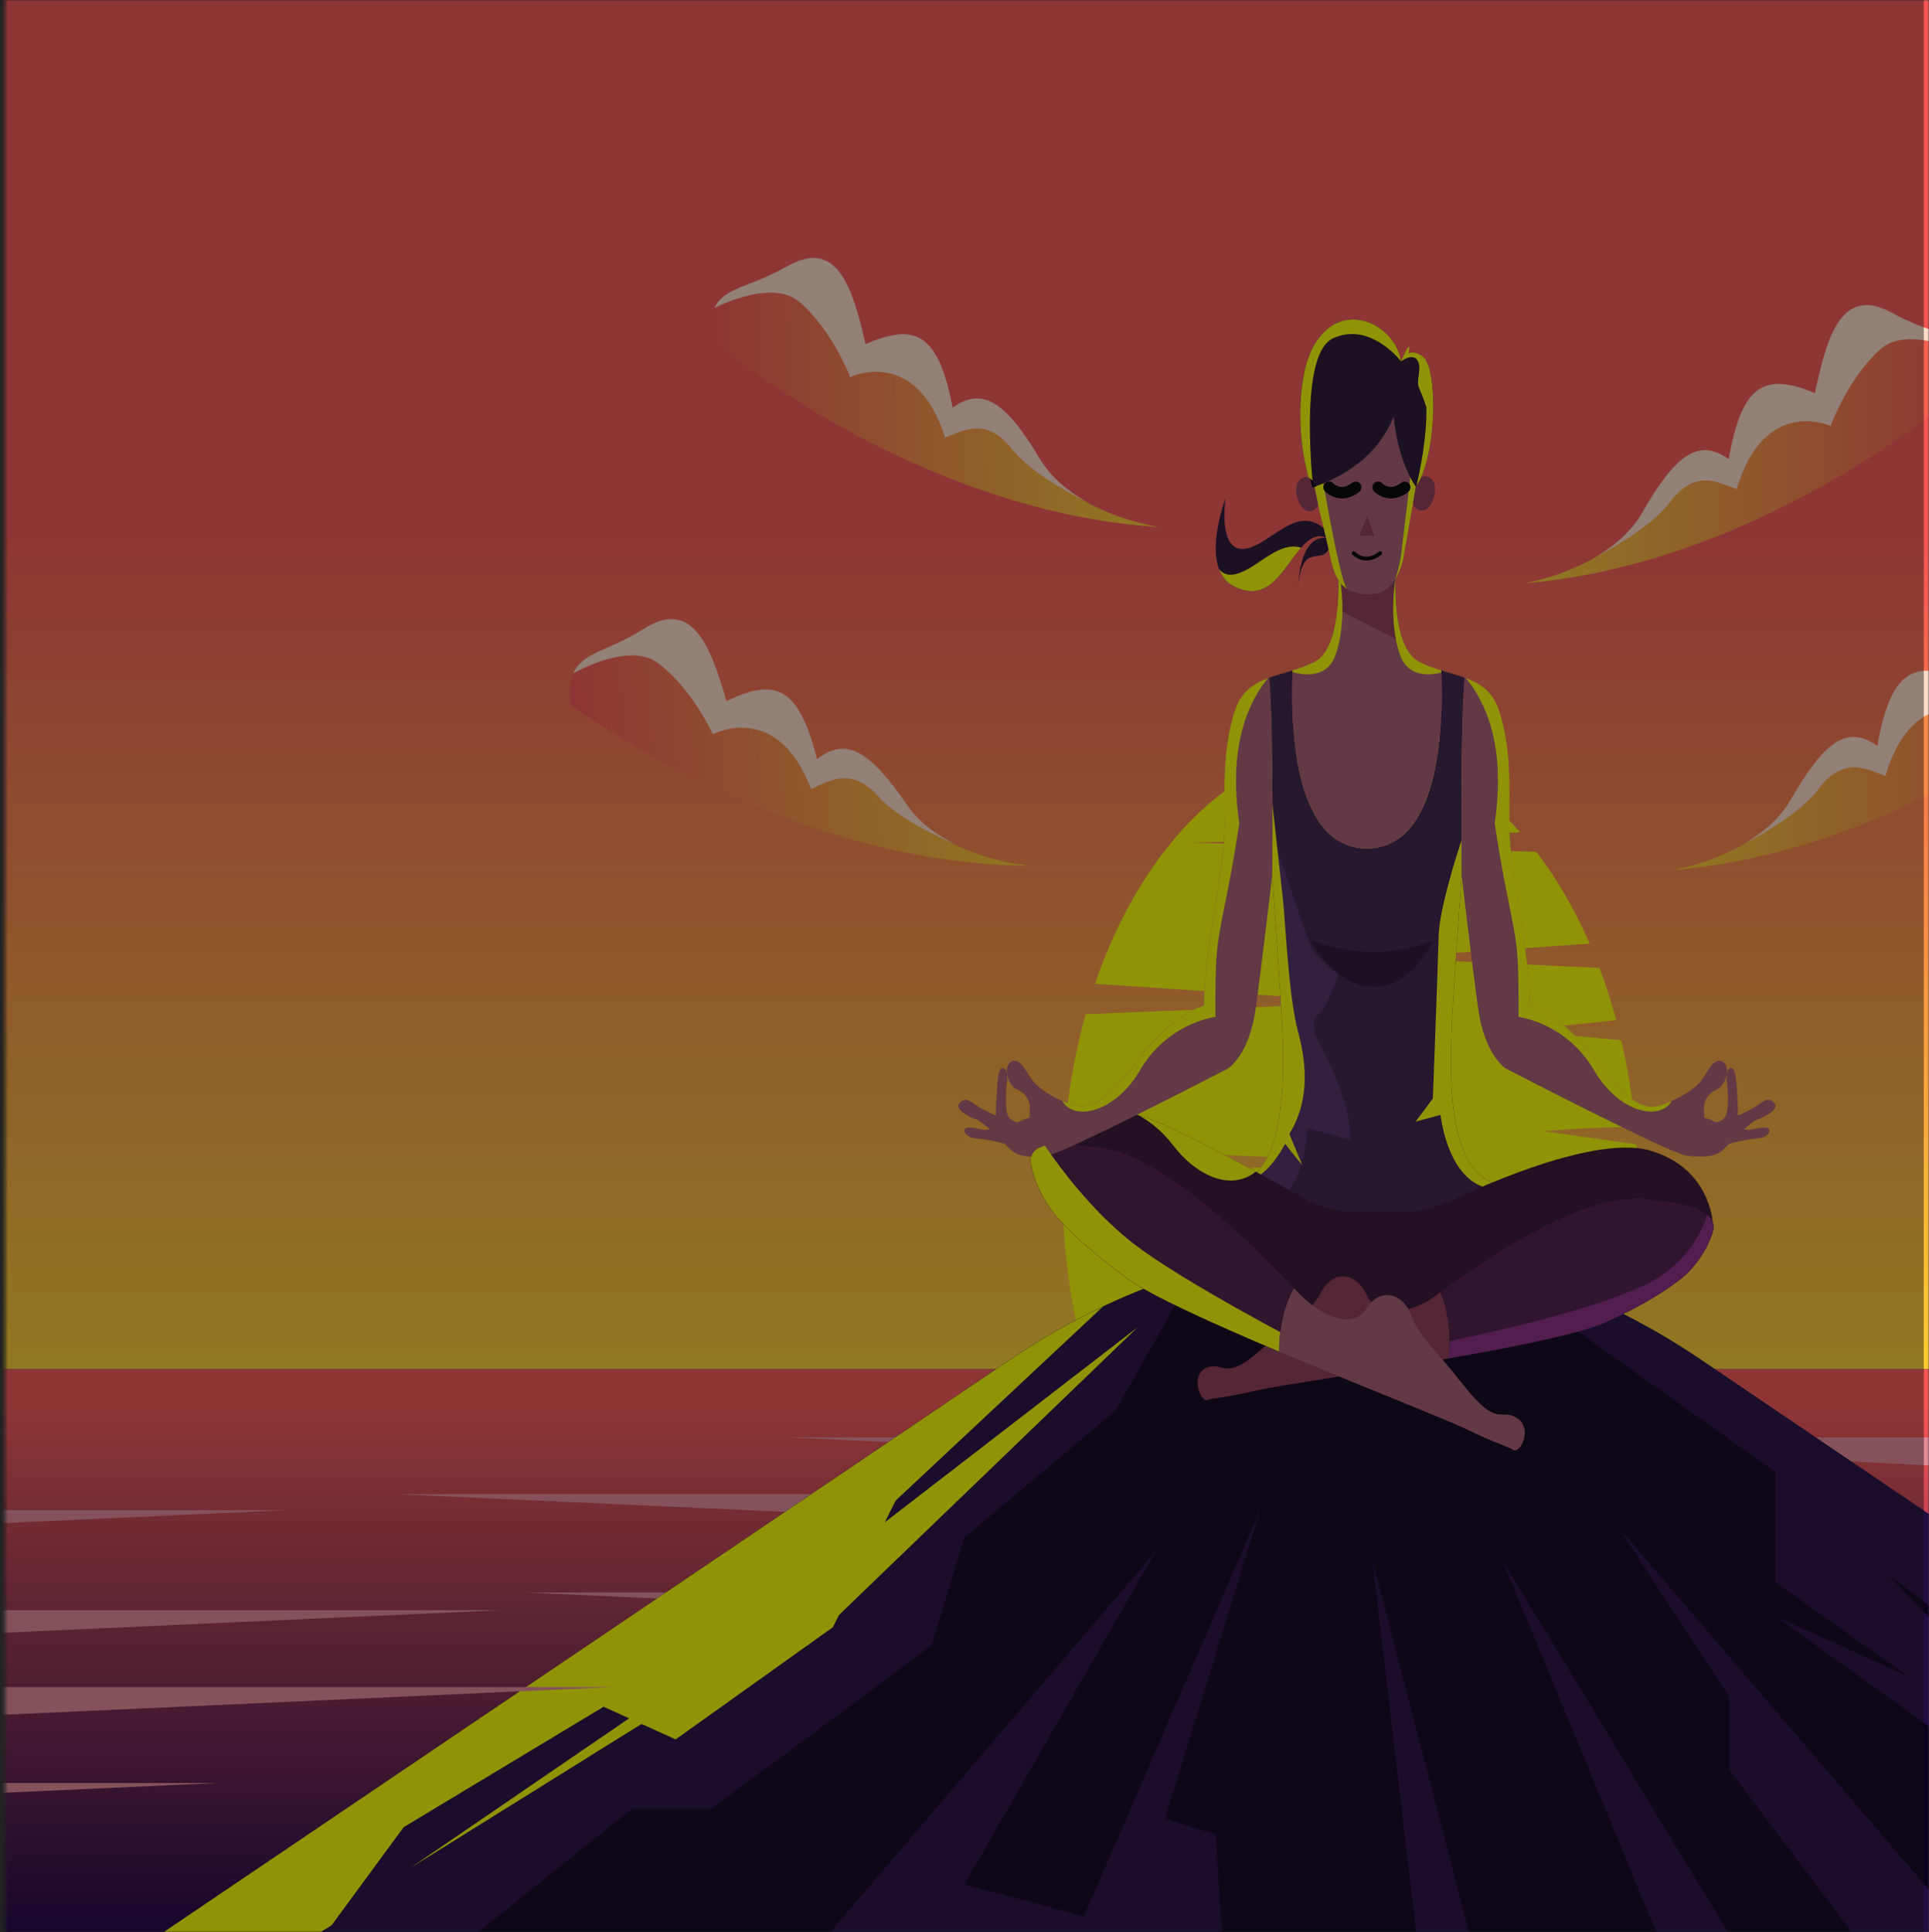 <svg width="599" height="600" viewBox="0 0 599 600" fill="none" xmlns="http://www.w3.org/2000/svg">
<rect x="0" y="0" width="599" height="600" fill="#333333" stroke="none"/>
<mask id="mask0_137_62" style="mask-type:alpha" maskUnits="userSpaceOnUse" x="1" y="0" width="598" height="600">
<rect x="1.614" width="597.386" height="600" fill="#D9D9D9"/>
</mask>
<g mask="url(#mask0_137_62)">
<path d="M642.22 -43H-3.615V425.181H642.22V-43Z" fill="url(#paint0_linear_137_62)"/>
<path d="M508.547 368.716C508.547 444.225 468.563 505.435 419.242 505.435C369.922 505.435 329.941 444.225 329.941 368.716C329.941 367.677 329.946 366.642 329.966 365.611L426.137 360.772L330.299 356.344C331.155 341.766 333.501 327.848 337.111 314.952L426.134 311.271L340.034 305.503C354.938 261.812 384.815 231.993 419.24 231.993C438.99 231.993 457.242 241.809 472.03 258.428C448.09 259.856 369.408 261.669 369.408 261.669L477.069 264.525C483.417 272.786 489.001 282.39 493.629 293.038L429.137 297.479L496.671 300.555C498.636 305.765 500.38 311.195 501.884 316.811L470.846 320.018L503.436 323.031C505.45 331.727 506.905 340.824 507.733 350.226C499.149 349.545 479.184 351.269 479.184 351.269L508.122 355.389C508.404 359.779 508.547 364.225 508.547 368.716Z" fill="#FCFF00"/>
<path d="M642.22 425.181H-3.615V616.172H642.22V425.181Z" fill="url(#paint1_linear_137_62)"/>
<path d="M642.993 446.342H428.584L642.993 457.328V446.342Z" fill="#E5889A"/>
<path d="M642.99 474.974H346.373L642.99 479.723V474.974Z" fill="#E5889A"/>
<path d="M364.633 463.987H122.87L364.633 474.974" fill="#E5889A"/>
<path d="M404.78 494.525H163.017L404.78 505.512" fill="#E5889A"/>
<path d="M485.514 446.342H243.751L485.514 457.328" fill="#E5889A"/>
<path d="M642.22 499.485V616.171H26.892L223.526 483.192H223.529L309.306 425.18L313.325 422.463C322.907 415.981 332.65 410.404 342.512 405.726C351.857 401.294 361.307 397.664 370.823 394.85C405.055 384.713 440.149 385.055 474.325 395.868C492.781 401.704 510.97 410.598 528.611 422.548L532.497 425.18L642.22 499.485Z" fill="#0C011C"/>
<path d="M642.22 531.274L586.099 488.821L625.426 529.385L607.202 542.057L551.309 501.835L592.723 520.677L551.309 491.356V457.13L471.013 399.959L474.325 395.869C492.781 401.704 510.97 410.599 528.611 422.549L532.497 425.181L642.22 499.486V531.274V531.274Z" fill="#220C44"/>
<path d="M370.823 394.85L346.373 438.115L299.481 477.411L289.277 510.949L220.973 561.705H196.28C196.28 561.705 160.822 589.965 128.437 616.171H64.822C64.104 613.446 63.66 611.772 63.66 611.772L223.526 483.192H223.529L309.306 425.18L313.325 422.463C322.907 415.982 332.65 410.404 342.511 405.726C351.857 401.294 361.307 397.664 370.823 394.85Z" fill="#220C44"/>
<path d="M464.083 367.512C463.721 368.086 463.379 368.623 463.059 369.134C461.508 371.589 460.398 373.347 459.603 374.602C457.611 377.754 457.611 377.754 457.611 377.754L424.461 387.494L391.311 377.754C391.311 377.754 391.311 377.754 384.838 367.512C385.893 367.144 386.87 366.662 387.775 366.075C398.934 358.811 399.201 335.267 397.783 312.441C396.245 287.756 395.039 271.97 395.039 271.97C395.039 271.97 395.152 261.943 395.125 249.702C395.097 235.559 394.887 218.459 394.098 210.456C396.378 209.627 398.848 208.973 401.393 208.182C400.755 221.966 400.791 263.494 424.461 263.494C448.13 263.494 448.166 221.966 447.528 208.182C450.073 208.973 452.543 209.627 454.823 210.456C453.807 220.783 453.747 246.279 453.805 261.001C453.81 262.509 453.818 263.903 453.827 265.158C453.852 269.35 453.882 271.97 453.882 271.97C453.882 271.97 452.676 287.756 451.138 312.441C449.604 337.122 450.043 362.64 464.083 367.512Z" fill="#381F49"/>
<path d="M386.862 367.512C387.223 368.087 387.566 368.623 387.886 369.135C389.437 371.59 390.546 373.347 391.341 374.602C391.965 374.492 392.616 374.37 393.295 374.226C405.439 371.691 406.002 350.335 406.002 350.335L419.239 353.944C419.239 353.944 419.976 348.595 415.613 336.763C411.252 324.932 405.205 319.599 409.375 315.07C413.479 310.608 415.546 302.377 415.61 302.119C415.566 302.169 414.644 303.023 407.711 295.244C406.634 293.63 400.03 273.922 397.118 265.159C397.093 269.35 397.063 271.97 397.063 271.97C397.063 271.97 398.269 287.756 399.806 312.442C401.341 337.122 400.902 362.64 386.862 367.512Z" fill="#4D2D66"/>
<path d="M464.083 367.512C463.721 368.087 463.379 368.623 463.059 369.135C449.51 367.419 447.321 346.199 447.321 346.199L439.571 348.312L444.942 341.128C444.942 341.128 446.471 300.564 446.747 290.423C446.951 282.94 451.458 268.205 453.804 261.001C453.832 267.55 453.882 271.97 453.882 271.97C453.882 271.97 452.676 287.757 451.138 312.442C449.604 337.123 450.043 362.64 464.083 367.512Z" fill="#FCFF00"/>
<path d="M400.38 352.115C404.382 361.833 404.382 361.833 404.382 361.833C404.382 361.833 400.739 357.384 399.041 355.174C396.025 361.22 390.499 366.798 387.775 366.076C398.934 358.812 399.201 335.268 397.783 312.442C396.245 287.757 395.039 271.97 395.039 271.97C395.039 271.97 395.152 261.943 395.125 249.702C396.499 262.15 398.075 276.441 398.448 279.859C399.138 286.197 400.104 309.437 403.14 320.635C406.176 331.832 406.176 342.819 400.38 352.115Z" fill="#FCFF00"/>
<path d="M531.815 379.486L468.852 404.603C467.974 405.253 434.634 415.703 423.227 415.58C415.954 415.496 411.185 411.059 408.676 407.856L400.195 408.566L379.302 399.959C379.302 399.959 362.85 381.367 320.244 359.111C326.175 340.388 340.806 343.836 353.002 346.207C353.176 346.241 353.355 346.279 353.546 346.325C359.814 347.829 375.344 355.832 389.95 363.84C394.727 366.455 399.406 369.071 403.628 371.462C409.438 374.754 415.582 376.44 421.775 376.44H435.059C439.87 376.44 444.658 375.422 449.287 373.419L452.403 372.071C452.403 372.071 493.639 351.898 512.325 357.273C531.012 362.64 531.815 379.486 531.815 379.486Z" fill="#331031"/>
<path d="M450.068 421.54C450.951 412.527 449.218 405.619 447.557 401.326C456.811 394.358 487.712 372.326 508.21 372.326C510.365 372.326 512.372 372.571 514.177 373.053C514.351 373.061 529.291 373.683 531.62 379.459C531.998 380.397 532.015 381.398 531.67 382.522C528.943 391.404 522.167 396.652 522.098 396.707C516.401 401.271 508.527 405.859 498.693 410.347C492.274 413.271 476.368 416.934 450.068 421.54Z" fill="#808080"/>
<path d="M508.209 372.075V372.578C510.354 372.578 512.349 372.819 514.146 373.301L514.171 373.309H514.196C514.345 373.313 529.196 373.93 531.479 379.588C531.827 380.446 531.838 381.371 531.52 382.411C528.818 391.208 522.092 396.422 522.018 396.481C516.332 401.036 508.469 405.617 498.646 410.1C492.254 413.016 476.426 416.662 450.261 421.251C451.064 412.487 449.416 405.723 447.785 401.429C452.742 397.703 462.355 390.798 473.196 384.705C487.507 376.66 499.286 372.578 508.207 372.578L508.209 372.075ZM508.207 372.075C487.189 372.079 455.855 394.779 447.322 401.218C449.187 405.934 450.805 412.868 449.872 421.826C470.889 418.15 491.109 414.064 498.74 410.582C506.101 407.223 515.14 402.558 522.169 396.925C522.169 396.925 529.033 391.69 531.816 382.626C534.603 373.558 514.204 372.802 514.204 372.802C512.33 372.303 510.324 372.075 508.207 372.075Z" fill="black"/>
<path d="M449.872 421.826C423.757 426.393 396.414 430.344 390.488 431.739C379.796 434.257 376.997 434.004 374.858 434.76C372.719 435.516 369.43 426.702 374.858 424.686C380.287 422.671 380.122 429.474 392.133 418.64C404.142 407.81 407.432 406.8 410.393 401.011C413.355 395.218 420.594 393.959 424.458 402.27C428.322 410.582 439.676 407.058 445.928 402.27C446.284 402 446.75 401.641 447.319 401.218C449.187 405.934 450.805 412.868 449.872 421.826Z" fill="#8E3855"/>
<path d="M531.815 382.626C529.031 391.69 522.169 396.925 522.169 396.925C515.137 402.558 506.098 407.223 498.737 410.582C491.109 414.064 470.889 418.15 449.872 421.826C450.068 419.95 450.151 418.162 450.145 416.464C450.117 410.058 448.795 404.95 447.322 401.218C456.714 394.128 493.725 367.343 514.201 372.802C514.201 372.802 525.561 373.225 530.17 377.205C531.738 378.557 532.522 380.324 531.815 382.626Z" fill="#4C1847"/>
<path d="M397.016 419.386C371.497 408.602 356.154 401.212 350.11 396.801C340.847 390.036 333.533 383.634 328.369 377.782C328.306 377.71 322.14 370.92 320.346 361.497C320.134 360.386 320.222 359.456 320.614 358.657C321.649 356.545 324.85 355.429 329.874 355.429C334.251 355.429 338.521 356.283 338.562 356.291C338.744 356.291 338.901 356.287 339.062 356.287C359.284 356.287 391.808 389.537 401.545 400.016C399.464 403.857 397.054 410.276 397.016 419.386Z" fill="#808080"/>
<path d="M329.871 355.677C334.234 355.677 338.496 356.526 338.537 356.534L338.562 356.539H338.587C338.744 356.534 338.899 356.534 339.059 356.534C347.863 356.534 359.916 362.75 374.886 375.008C386.141 384.224 396.157 394.534 401.302 400.061C399.259 403.914 396.947 410.21 396.853 419.058C371.466 408.326 356.201 400.969 350.179 396.575C340.927 389.818 333.622 383.425 328.461 377.573C328.4 377.505 322.281 370.762 320.501 361.427C320.305 360.396 320.382 359.539 320.741 358.808C321.746 356.758 324.9 355.677 329.871 355.677ZM329.871 355.174C324.649 355.174 319.195 356.37 320.189 361.567C322.022 371.184 328.273 377.983 328.273 377.983C334.651 385.213 343.108 391.965 350.038 397.027C357.225 402.275 376.785 411.102 397.178 419.718C397.162 410.65 399.461 404.181 401.782 399.964C393.284 390.807 359.877 356.036 339.059 356.032C338.899 356.032 338.741 356.032 338.581 356.036C338.581 356.036 334.309 355.174 329.871 355.174Z" fill="black"/>
<path d="M397.178 419.713C422.518 430.416 449.129 440.798 454.843 443.582C465.151 448.606 467.941 449.02 469.978 450.271C472.015 451.526 476.158 443.595 470.997 440.316C465.838 437.037 465.311 443.798 454.542 430.251C443.772 416.704 440.623 414.929 438.283 408.507C435.942 402.08 428.918 399.122 424.259 406.415C419.6 413.708 408.743 407.535 403.049 401.328C402.726 400.973 402.301 400.512 401.779 399.958C399.461 404.176 397.162 410.645 397.178 419.713Z" fill="#A55B71"/>
<path d="M401.782 399.96C400.013 403.171 398.258 407.692 397.532 413.676C397.303 415.543 397.176 417.555 397.179 419.714C376.785 411.098 357.225 402.271 350.038 397.023C343.105 391.961 334.649 385.209 328.27 377.979C328.27 377.979 322.019 371.184 320.186 361.567C319.551 358.233 321.563 356.547 324.464 355.766C329.94 354.287 338.582 356.036 338.582 356.036C359.364 355.495 393.218 390.731 401.782 399.96Z" fill="#4C1847"/>
<path d="M312.006 355.173C309.141 354.447 305.751 353.703 303.626 353.576C299.348 353.323 298.747 350.555 300.171 350.221C301.595 349.883 303.789 350.555 305.326 350.804C305.859 350.889 306.657 350.851 307.465 350.749C309.006 352.165 310.642 353.817 312.006 355.173Z" fill="#A55B71"/>
<path d="M545.295 353.576C543.17 353.703 539.781 354.446 536.916 355.173C538.282 353.817 539.916 352.165 541.456 350.749C542.265 350.851 543.063 350.889 543.595 350.804C545.133 350.551 547.327 349.883 548.751 350.221C550.175 350.555 549.573 353.323 545.295 353.576Z" fill="#A55B71"/>
<path d="M395.039 271.97C395.039 271.97 391.86 299.343 389.886 313.448C387.913 327.552 381.441 331.748 381.441 331.748C381.441 331.748 353.308 346.372 336.597 354.156C330.729 356.885 326.266 358.774 324.93 358.888C319.788 359.328 316.418 359.328 313.827 356.936C313.319 356.467 312.698 355.859 312.005 355.174C310.642 353.818 309.005 352.165 307.465 350.75C305.804 349.216 304.25 347.957 303.256 347.615C300.869 346.799 296.348 344.403 297.949 342.637C299.552 340.875 300.54 341.445 302.966 343.144C304.401 344.15 306.336 345.134 307.683 345.768C307.683 345.768 307.689 345.768 307.702 345.777C308.621 346.216 309.259 346.482 309.259 346.482C309.259 346.482 309.259 346.465 309.259 346.436C309.248 346.132 309.207 344.26 309.466 340.313C309.753 335.969 309.839 331.748 311.318 331.689C312.8 331.621 312.908 334.372 312.659 336.155C312.416 337.938 312.099 342.202 312.659 345.409C313.002 347.353 314.525 348.236 316.015 348.548C316.995 348.751 317.956 348.709 318.557 348.561C319.267 348.384 319.557 347.834 319.675 347.103C319.81 346.267 319.722 345.193 319.788 344.15C319.913 342.202 318.8 339.616 315.8 338.298C312.8 336.979 311.398 330.992 314.114 329.606C316.827 328.224 318.8 333.261 320.774 335.716C322.344 337.668 325.604 340.055 329.851 341.902C330.944 342.379 332.106 342.819 333.321 343.207C339.243 345.096 344.424 341.069 354.296 327.97C364.166 314.872 373.873 312.231 373.873 312.231C373.79 296.867 380.29 268.907 380.29 256.691C380.29 244.475 379.547 233.523 383.251 221.307C385.175 214.948 389.044 212.341 393.761 210.583C393.872 210.537 393.985 210.499 394.098 210.456C395.566 225.381 395.039 271.97 395.039 271.97Z" fill="#A55B71"/>
<path d="M424.461 263.494C401.1 263.494 400.761 223.039 401.368 208.736C401.376 208.546 401.385 208.36 401.393 208.183C403.609 207.49 405.883 206.687 408.13 205.563C412.69 203.281 414.583 196.284 415.276 189.181C415.565 186.223 415.646 183.248 415.621 180.586C415.579 175.169 415.11 171.058 415.11 171.058L421.753 168.185C425.739 169.651 430.094 171.295 433.663 172.647C433.533 174.193 433.359 176.754 433.309 179.796C433.309 179.796 433.309 179.796 433.309 179.8C433.21 185.957 433.627 194.078 435.978 199.702C437.096 202.377 438.65 204.49 440.792 205.563C443.038 206.687 445.313 207.49 447.529 208.183C447.54 208.407 447.548 208.635 447.559 208.871C448.158 223.293 447.75 263.494 424.461 263.494Z" fill="#A55B71"/>
<path d="M415.275 189.181C416.153 180.202 415.11 171.058 415.11 171.058L421.753 168.185C425.739 169.651 430.094 171.295 433.662 172.647C433.268 177.333 432.467 191.298 435.978 199.702L415.275 189.181Z" fill="#8E3855"/>
<path d="M545.668 347.619C544.672 347.961 543.118 349.22 541.456 350.754C539.916 352.17 538.282 353.822 536.916 355.178C536.226 355.863 535.602 356.471 535.097 356.94C532.509 359.332 529.136 359.332 523.994 358.888C518.855 358.449 467.483 331.752 467.483 331.752C467.483 331.752 461.011 327.556 459.038 313.452C457.065 299.347 453.885 271.975 453.885 271.975C453.885 271.975 453.358 225.385 454.826 210.46C459.695 212.222 463.702 214.804 465.673 221.311C469.374 233.527 468.634 244.484 468.634 256.7C468.634 268.915 475.131 296.871 475.051 312.235C475.051 312.235 484.758 314.88 494.628 327.975C504.498 341.074 509.681 345.1 515.604 343.212C521.527 341.323 526.174 338.175 528.15 335.716C530.124 333.261 532.1 328.224 534.813 329.61C537.526 330.996 536.13 336.975 533.124 338.297C530.124 339.616 529.012 342.202 529.136 344.15C529.257 346.106 528.846 348.181 530.37 348.557C531.89 348.933 535.696 348.62 536.262 345.409C536.825 342.202 536.505 337.938 536.262 336.155C536.016 334.372 536.127 331.621 537.609 331.68C539.088 331.748 539.171 335.961 539.458 340.309C539.748 344.653 539.665 346.478 539.665 346.478C539.665 346.478 543.532 344.843 545.955 343.14C548.384 341.441 549.369 340.875 550.973 342.637C552.576 344.403 548.053 346.795 545.668 347.619Z" fill="#A55B71"/>
<path d="M413.192 167.406C413.192 167.406 404.307 163.248 403.074 182.014C403.074 182.014 403.568 174.835 406.446 173.326C409.325 171.818 412.781 174.082 413.192 167.406Z" fill="#251333"/>
<path d="M413.929 169.413C413.799 169.156 410.677 163.008 404.636 169.422C404.434 169.637 404.233 169.857 404.037 170.081C398.199 176.707 394.153 187.376 383.331 182.141C380.908 180.966 379.407 179.022 378.535 176.69C375.385 168.26 380.536 154.81 380.536 154.81C380.536 154.81 378.068 171.56 386.541 170.428C395.012 169.295 403.65 154.434 413.192 166.274L413.929 169.413Z" fill="#251333"/>
<path d="M404.037 170.082C398.199 176.707 394.153 187.377 383.332 182.141C380.908 180.967 379.407 179.023 378.535 176.69C379.492 177.958 380.883 178.689 382.884 178.423C389.699 177.51 396.621 167.716 404.037 170.082Z" fill="#FCFF00"/>
<path d="M407.794 149.5C407.885 149.952 408.003 150.501 408.141 151.173C408.003 150.632 407.851 150.036 407.691 149.385C407.727 149.419 407.76 149.457 407.794 149.5Z" fill="#808080" stroke="black" stroke-width="1.192"/>
<path d="M408.313 151.109C408.282 151.248 408.255 151.396 408.224 151.548C408.194 151.417 408.169 151.29 408.141 151.172C408.196 151.151 408.257 151.13 408.313 151.109Z" fill="#808080" stroke="black" stroke-width="1.192"/>
<path d="M441.57 140.224L439.889 149.837L438.835 155.871L435.975 172.211C435.975 172.211 435.434 176.483 433.179 179.998C431.603 182.462 429.188 184.553 425.529 184.553C422.231 184.553 419.885 183.941 418.16 182.812C415.237 180.903 414.091 177.505 413.109 173.073C411.326 164.575 410.095 160.489 409.248 156.437C408.516 152.955 408.066 150.813 407.793 149.499C407.352 147.403 407.352 147.403 407.352 147.403L410.807 140.613L417.221 128.008L426.6 120.707L433.673 117.935L441.553 140.178L441.57 140.224Z" fill="#A55B71"/>
<path d="M441.57 140.225L439.889 149.838L438.835 155.872L435.975 172.212C435.975 172.212 435.434 176.484 433.179 179.999C434.918 175.296 435.299 170.42 435.299 170.42L438.835 140.702L441.553 140.178L441.57 140.225Z" fill="#FCFF00"/>
<path d="M418.16 182.813C415.237 180.903 414.091 177.506 413.109 173.073C411.326 164.576 410.095 160.49 409.248 156.438C408.516 152.956 408.066 150.813 407.793 149.499C407.352 147.404 407.352 147.404 407.352 147.404L409.695 142.802C409.695 142.802 415.355 177.493 418.16 182.813Z" fill="#FCFF00"/>
<path d="M439.033 157.101C438.934 156.737 438.873 156.315 438.835 155.871L439.889 149.837C440.855 148.443 442.558 146.854 444.545 148.789C447.645 151.81 443.438 162.391 439.033 157.101Z" fill="#8E3855"/>
<path d="M408.141 151.173C408.003 150.632 407.851 150.036 407.691 149.385C407.727 149.419 407.76 149.462 407.794 149.5C407.885 149.952 408.003 150.501 408.141 151.173Z" fill="#808080" stroke="black" stroke-width="1.192"/>
<path d="M409.248 156.442C409.212 156.763 409.159 157.063 409.082 157.334C404.68 162.624 400.471 152.043 403.573 149.022C404.589 148.029 405.535 147.966 406.341 148.325C406.852 148.545 407.305 148.938 407.691 149.381C407.851 150.032 408.003 150.632 408.141 151.169C408.169 151.291 408.193 151.414 408.224 151.545C408.48 152.778 408.812 154.376 409.248 156.442Z" fill="#8E3855"/>
<path d="M408.141 151.173C408.003 150.632 407.851 150.036 407.691 149.385C407.727 149.419 407.76 149.462 407.794 149.5C407.885 149.952 408.003 150.501 408.141 151.173Z" fill="#808080" stroke="black" stroke-width="1.29"/>
<path d="M439.856 150.872C439.79 150.978 439.724 151.075 439.657 151.172C437.532 148.054 433.991 141.153 432.763 129.331C432.47 126.512 432.308 123.411 432.33 120.013L435.073 112.247C435.101 112.184 435.128 112.12 435.156 112.061C435.382 111.596 436.075 110.363 437.287 109.771C438.377 109.239 439.892 109.226 441.871 110.777C446.541 114.432 446.243 141.213 439.856 150.872Z" fill="#251333"/>
<path d="M432.763 129.331C429.638 137.22 422.832 145.958 408.312 151.109C408.257 151.13 408.196 151.151 408.141 151.172C408.003 150.5 407.884 149.951 407.793 149.499C407.76 149.457 407.727 149.419 407.691 149.381C407.644 149.33 407.6 149.275 407.55 149.224C407.197 148.848 406.791 148.519 406.341 148.324C401.685 131.253 404.718 117.081 404.95 116.067C404.953 116.046 404.956 116.025 404.961 116.004C405.662 112.306 406.893 108.846 408.858 105.909C417.632 92.814 433.428 101.126 435.073 112.247C435.073 112.247 436.373 120.221 432.763 129.331Z" fill="#251333"/>
<path d="M427.944 151.328C427.944 151.328 431.443 155.085 436.193 151.328" stroke="black" stroke-width="3.576" stroke-linecap="round" stroke-linejoin="round"/>
<path d="M412.728 151.328C412.728 151.328 416.228 155.085 420.978 151.328" stroke="black" stroke-width="3.576" stroke-linecap="round" stroke-linejoin="round"/>
<path d="M420.337 171.789C420.337 171.789 423.837 175.545 428.587 171.789" stroke="black" stroke-width="1.192" stroke-linecap="round" stroke-linejoin="round"/>
<path d="M424.461 160.258L422.159 166.368H426.765L424.461 160.258Z" fill="#8E3855"/>
<path d="M336.597 354.155C330.726 356.885 326.266 358.773 324.931 358.892C319.789 359.331 316.419 359.331 313.827 356.935C313.319 356.466 312.698 355.858 312.008 355.173C310.642 353.817 309.008 352.165 307.468 350.749C305.807 349.22 304.253 347.96 303.259 347.614C300.872 346.798 296.351 344.398 297.952 342.636C299.553 340.874 300.541 341.441 302.969 343.139C304.405 344.145 306.339 345.129 307.683 345.763C307.683 345.763 307.689 345.763 307.703 345.772C307.816 345.814 308.44 346.055 309.259 346.431C310.46 346.997 312.08 347.863 313.112 348.869C313.827 349.566 314.757 349.16 316.019 348.544C317.012 348.049 318.213 347.424 319.678 347.098C321.061 346.786 322.676 346.739 324.577 347.318C331.047 349.287 331.924 350.466 331.924 350.466C331.924 350.466 334.466 351.675 336.597 354.155Z" fill="#A55B71"/>
<path d="M512.325 354.155C518.195 356.885 522.655 358.773 523.991 358.892C529.133 359.331 532.503 359.331 535.095 356.935C535.602 356.466 536.223 355.858 536.913 355.173C538.28 353.817 539.914 352.165 541.454 350.749C543.115 349.22 544.669 347.96 545.663 347.614C548.05 346.798 552.571 344.398 550.97 342.636C549.366 340.874 548.381 341.441 545.952 343.139C544.517 344.145 542.582 345.129 541.238 345.763C541.238 345.763 541.233 345.763 541.219 345.772C541.106 345.814 540.482 346.055 539.662 346.431C538.462 346.997 536.842 347.863 535.809 348.869C535.095 349.566 534.164 349.16 532.903 348.544C531.91 348.049 530.709 347.424 529.243 347.098C527.861 346.786 526.246 346.739 524.344 347.318C517.875 349.287 516.997 350.466 516.997 350.466C516.997 350.466 514.458 351.675 512.325 354.155Z" fill="#A55B71"/>
<path d="M407.352 292.08C407.352 292.08 415.659 295.482 426.106 295.604C436.552 295.727 444.942 292.08 444.942 292.08C444.942 292.08 438.363 307.233 425.777 306.438C415.339 305.775 408.008 294.476 407.352 292.08Z" fill="#251333"/>
<path d="M377.469 315.779C377.5 315.775 377.517 315.775 377.517 315.775C377.517 315.775 377.494 315.944 377.469 315.779Z" fill="#A55B71"/>
<path d="M384.839 255.634C380.555 284.084 377.79 287.748 377.516 302.676C377.323 313.24 377.403 315.412 377.469 315.779C376.55 315.902 362.422 317.951 354.059 332.254C346.204 345.683 333.497 348.197 329.852 341.901C330.945 342.379 332.106 342.818 333.321 343.207C339.244 345.096 344.424 341.069 354.297 327.97C364.166 314.871 373.873 312.23 373.873 312.23C373.79 296.866 380.29 268.906 380.29 256.69C380.29 244.475 379.548 233.522 383.252 221.306C385.175 214.947 389.045 212.34 393.762 210.582C387.877 217.681 381.22 231.414 384.839 255.634Z" fill="#FCFF00"/>
<path d="M464.124 255.634C468.408 284.084 471.173 287.748 471.446 302.676C471.64 313.24 471.56 315.412 471.493 315.779C472.412 315.902 486.541 317.951 494.903 332.254C502.758 345.683 515.465 348.197 519.111 341.901C518.018 342.379 516.856 342.818 515.642 343.207C509.719 345.096 504.539 341.069 494.666 327.97C484.796 314.871 475.09 312.23 475.09 312.23C475.172 296.866 468.673 268.906 468.673 256.69C468.673 244.475 469.415 233.522 465.711 221.306C463.787 214.947 459.918 212.34 455.201 210.582C461.085 217.681 467.743 231.414 464.124 255.634Z" fill="#FCFF00"/>
<path d="M447.559 208.871C443.311 209.894 437.098 210.059 434.741 203.378C431.062 192.946 433.254 180.117 433.309 179.8C433.21 185.957 433.626 194.078 435.978 199.702C437.096 202.377 438.65 204.49 440.791 205.563C443.038 206.687 445.312 207.49 447.528 208.183C447.539 208.407 447.548 208.635 447.559 208.871Z" fill="#FCFF00"/>
<path d="M414.721 203.378C412.262 210.35 405.61 209.869 401.368 208.736C401.376 208.546 401.384 208.36 401.393 208.183C403.609 207.49 405.883 206.687 408.13 205.563C412.689 203.281 414.583 196.284 415.276 189.181C415.565 186.223 415.645 183.248 415.621 180.586L416.153 179.796C416.153 179.796 418.447 192.815 414.721 203.378Z" fill="#FCFF00"/>
<path d="M439.856 150.873C440.899 146.381 443.143 135.581 442.93 126.475C440.537 119.009 439.881 121.125 440.629 115.772C441.379 110.418 438.161 109.852 435.073 112.248C435.1 112.184 435.128 112.121 435.156 112.062C438.79 103.941 437.286 109.772 437.286 109.772C438.376 109.239 439.892 109.227 441.871 110.777C446.54 114.432 446.242 141.213 439.856 150.873Z" fill="#FCFF00"/>
<path d="M435.073 112.247C435.073 112.247 425.598 99.715 413.931 105.064C405.174 109.082 406.397 136.032 407.55 149.224C407.197 148.848 406.791 148.519 406.341 148.324C401.685 131.253 404.718 117.081 404.95 116.067C404.953 116.046 404.956 116.025 404.961 116.004C405.662 112.306 406.893 108.846 408.858 105.909C417.632 92.814 433.428 101.126 435.073 112.247Z" fill="#FCFF00"/>
<path d="M437.286 109.772L435.073 112.248C435.1 112.184 435.128 112.121 435.156 112.062C438.791 103.941 437.286 109.772 437.286 109.772Z" fill="#FCFF00"/>
<path d="M397.532 413.675C397.303 415.543 397.176 417.554 397.179 419.713C376.785 411.097 357.225 402.27 350.038 397.022C343.105 391.96 334.649 385.208 328.27 377.978C328.27 377.978 322.019 371.184 320.186 361.567C319.551 358.233 321.563 356.547 324.464 355.765C329.302 362.889 338.659 375.392 350.563 385.073C360.369 393.046 381.06 404.802 397.532 413.675Z" fill="#FCFF00"/>
<path d="M342.511 405.727L278.102 466.003L258.644 505.299L209.795 540.155L187.439 530.014L125.343 567.409L102.99 597.833L73.836 616.171H26.892L309.306 425.181L313.325 422.464C322.907 415.982 332.65 410.404 342.511 405.727Z" fill="#FCFF00"/>
<path d="M531.815 382.626C529.03 391.69 522.169 396.925 522.169 396.925C515.137 402.558 506.098 407.223 498.737 410.582C491.108 414.064 470.889 418.15 449.872 421.826C450.068 419.95 450.15 418.163 450.145 416.464C469.799 412.348 501.588 404.831 514.505 396.951C523.613 391.394 528.037 383.742 530.17 377.205C531.738 378.557 532.522 380.323 531.815 382.626Z" fill="#872983"/>
<path d="M353.322 412.115L247.063 494.089L243.751 501.834L250.726 510.949L353.322 412.115Z" fill="#FCFF00"/>
<path d="M205.241 526.849L127.413 580.086L209.795 528.751" fill="#FCFF00"/>
<path d="M377.469 569.725L380.48 616.171H243.958L358.801 481.836L299.48 585.203L336.597 595.078L391.286 468.965L361.806 564.655L377.469 569.725Z" fill="#220C44"/>
<path d="M426.147 484.372L460.346 616.172H441.658L426.147 484.372Z" fill="#220C44"/>
<path d="M466.481 484.372L546.347 616.172H521.005L466.481 484.372Z" fill="#220C44"/>
<path d="M624.098 616.172H587.065L536.916 549.443V526.845L502.549 474.23L624.098 616.172Z" fill="#220C44"/>
<path d="M155.363 500.019L-3.615 507.244V500.019H155.363Z" fill="#E5889A"/>
<path d="M88.914 468.965L-3.615 473.169V468.965H88.914Z" fill="#E5889A"/>
<path d="M190.337 523.892L-3.615 532.706V523.892H190.337Z" fill="#E5889A"/>
<path d="M67.8 553.694L-3.615 556.939V553.694H67.8Z" fill="#E5889A"/>
<path d="M611.608 119.456C611.608 119.456 549.738 174.886 473.057 181.173C473.057 181.173 484.707 179.314 495.568 172.929C495.576 172.925 495.587 172.917 495.598 172.913C501.19 169.621 506.572 165.129 510.041 159.074C520.253 141.247 527.429 135.906 536.813 142.591C540.953 119.275 547.853 115.586 563.585 122.08C567.449 103.64 572.141 88.674 587.596 97.213C599.059 103.543 607.181 103.29 610.272 109.729C611.354 111.969 611.823 115.028 611.608 119.456Z" fill="url(#paint2_linear_137_62)"/>
<path d="M610.272 109.729C603.447 106.615 590.759 102.225 583.732 108.588C573.797 117.584 568.451 132.276 568.451 132.276C568.451 132.276 547.853 122.837 539.297 151.899C534.053 150.12 526.601 145.21 518.597 155.905C514.474 161.415 505.299 167.893 495.598 172.913C501.19 169.621 506.572 165.129 510.041 159.074C520.253 141.247 527.429 135.906 536.813 142.591C540.953 119.275 547.853 115.586 563.585 122.08C567.449 103.64 572.141 88.674 587.596 97.213C599.059 103.543 607.181 103.29 610.272 109.729Z" fill="#FFDDCC"/>
<path d="M657.772 208.519C657.772 208.519 595.902 263.949 519.222 270.236C519.222 270.236 530.872 268.377 541.732 261.992C541.74 261.988 541.751 261.98 541.762 261.975C547.354 258.684 552.736 254.192 556.205 248.137C566.417 230.31 573.593 224.969 582.977 231.653C587.117 208.337 594.017 204.648 609.749 211.143C613.613 192.703 618.305 177.737 633.761 186.276C645.223 192.606 653.345 192.352 656.437 198.792C657.519 201.031 657.988 204.091 657.772 208.519Z" fill="url(#paint3_linear_137_62)"/>
<path d="M656.437 198.792C649.611 195.678 636.924 191.288 629.897 197.651C619.961 206.647 614.615 221.339 614.615 221.339C614.615 221.339 594.017 211.899 585.461 240.962C580.217 239.183 572.765 234.273 564.761 244.968C560.638 250.478 551.464 256.955 541.762 261.975C547.354 258.684 552.736 254.192 556.205 248.137C566.417 230.31 573.593 224.969 582.977 231.653C587.117 208.337 594.017 204.648 609.749 211.143C613.613 192.703 618.305 177.737 633.761 186.276C645.223 192.606 653.346 192.352 656.437 198.792Z" fill="#FFDDCC"/>
<path d="M220.66 105.389C220.66 105.389 283.324 159.026 360.157 163.679C360.157 163.679 348.472 162.077 337.517 155.975C337.508 155.971 337.497 155.963 337.486 155.959C331.846 152.813 326.399 148.474 322.846 142.548C312.388 125.098 305.134 119.955 295.831 126.769C291.377 103.757 284.422 100.245 268.762 107.002C264.65 88.814 259.754 74.085 244.398 82.862C233.01 89.368 224.876 89.283 221.868 95.726C220.815 97.967 220.386 101.007 220.66 105.389Z" fill="url(#paint4_linear_137_62)"/>
<path d="M221.863 95.608C228.655 92.376 241.298 87.757 248.415 93.917C258.478 102.626 264.022 117.079 264.022 117.079C264.022 117.079 284.516 107.286 293.461 135.918C298.687 134.044 306.082 129.019 314.233 139.453C318.433 144.828 327.701 151.057 337.478 155.829C331.837 152.684 326.391 148.344 322.839 142.414C312.384 124.956 305.131 119.813 295.825 126.637C291.376 103.61 284.421 100.098 268.759 106.868C264.65 88.669 259.758 73.93 244.398 82.722C233.007 89.239 224.873 89.158 221.863 95.608Z" fill="#FFDDCC"/>
<path d="M177.323 218.986C177.323 218.986 242.812 268.343 319.946 268.894C319.946 268.894 308.169 267.932 296.89 262.517C296.881 262.514 296.869 262.506 296.858 262.503C291.05 259.711 285.375 255.738 281.512 250.108C270.142 233.532 262.617 228.864 253.659 236.037C248.01 213.689 240.867 210.606 225.545 218.054C220.488 200.423 214.826 186.225 199.912 195.64C188.852 202.619 180.708 202.962 178.031 209.441C177.093 211.694 176.818 214.7 177.323 218.986Z" fill="url(#paint5_linear_137_62)"/>
<path d="M178.032 209.083C184.662 205.558 197.076 200.368 204.527 206.056C215.063 214.096 221.377 228.013 221.377 228.013C221.377 228.013 241.38 217.336 251.847 245.012C256.981 242.901 264.119 237.583 272.832 247.417C277.321 252.483 286.929 258.127 296.97 262.313C291.157 259.513 285.475 255.528 281.605 249.884C270.215 233.266 262.682 228.585 253.725 235.77C248.054 213.37 240.905 210.277 225.581 217.736C220.506 200.063 214.829 185.831 199.915 195.261C188.854 202.251 180.708 202.59 178.032 209.083Z" fill="#FFDDCC"/>
<path d="M389.95 363.84C381.805 370.339 370.942 364.428 364.362 355.765C360.65 350.881 356.595 347.982 353.546 346.326C359.814 347.83 375.344 355.833 389.95 363.84Z" fill="#FCFF00"/>
</g>
<rect width="597.386" height="600" fill="#101010" fill-opacity="0.45"/>
<defs>
<linearGradient id="paint0_linear_137_62" x1="319.302" y1="426.031" x2="319.302" y2="164.844" gradientUnits="userSpaceOnUse">
<stop stop-color="#FCCF31"/>
<stop offset="1" stop-color="#F55555"/>
</linearGradient>
<linearGradient id="paint1_linear_137_62" x1="319.303" y1="599.526" x2="319.303" y2="436.57" gradientUnits="userSpaceOnUse">
<stop stop-color="#1C0045"/>
<stop offset="1" stop-color="#F55555"/>
</linearGradient>
<linearGradient id="paint2_linear_137_62" x1="473.058" y1="137.963" x2="611.659" y2="137.963" gradientUnits="userSpaceOnUse">
<stop stop-color="#FCCF31"/>
<stop offset="1" stop-color="#F55555"/>
</linearGradient>
<linearGradient id="paint3_linear_137_62" x1="519.221" y1="227.024" x2="657.823" y2="227.024" gradientUnits="userSpaceOnUse">
<stop stop-color="#FCCF31"/>
<stop offset="1" stop-color="#F55555"/>
</linearGradient>
<linearGradient id="paint4_linear_137_62" x1="359.582" y1="120.873" x2="220.841" y2="122.735" gradientUnits="userSpaceOnUse">
<stop stop-color="#FCCF31"/>
<stop offset="1" stop-color="#F55555"/>
</linearGradient>
<linearGradient id="paint5_linear_137_62" x1="317.153" y1="226.92" x2="178.411" y2="236.149" gradientUnits="userSpaceOnUse">
<stop stop-color="#FCCF31"/>
<stop offset="1" stop-color="#F55555"/>
</linearGradient>
</defs>
</svg>

